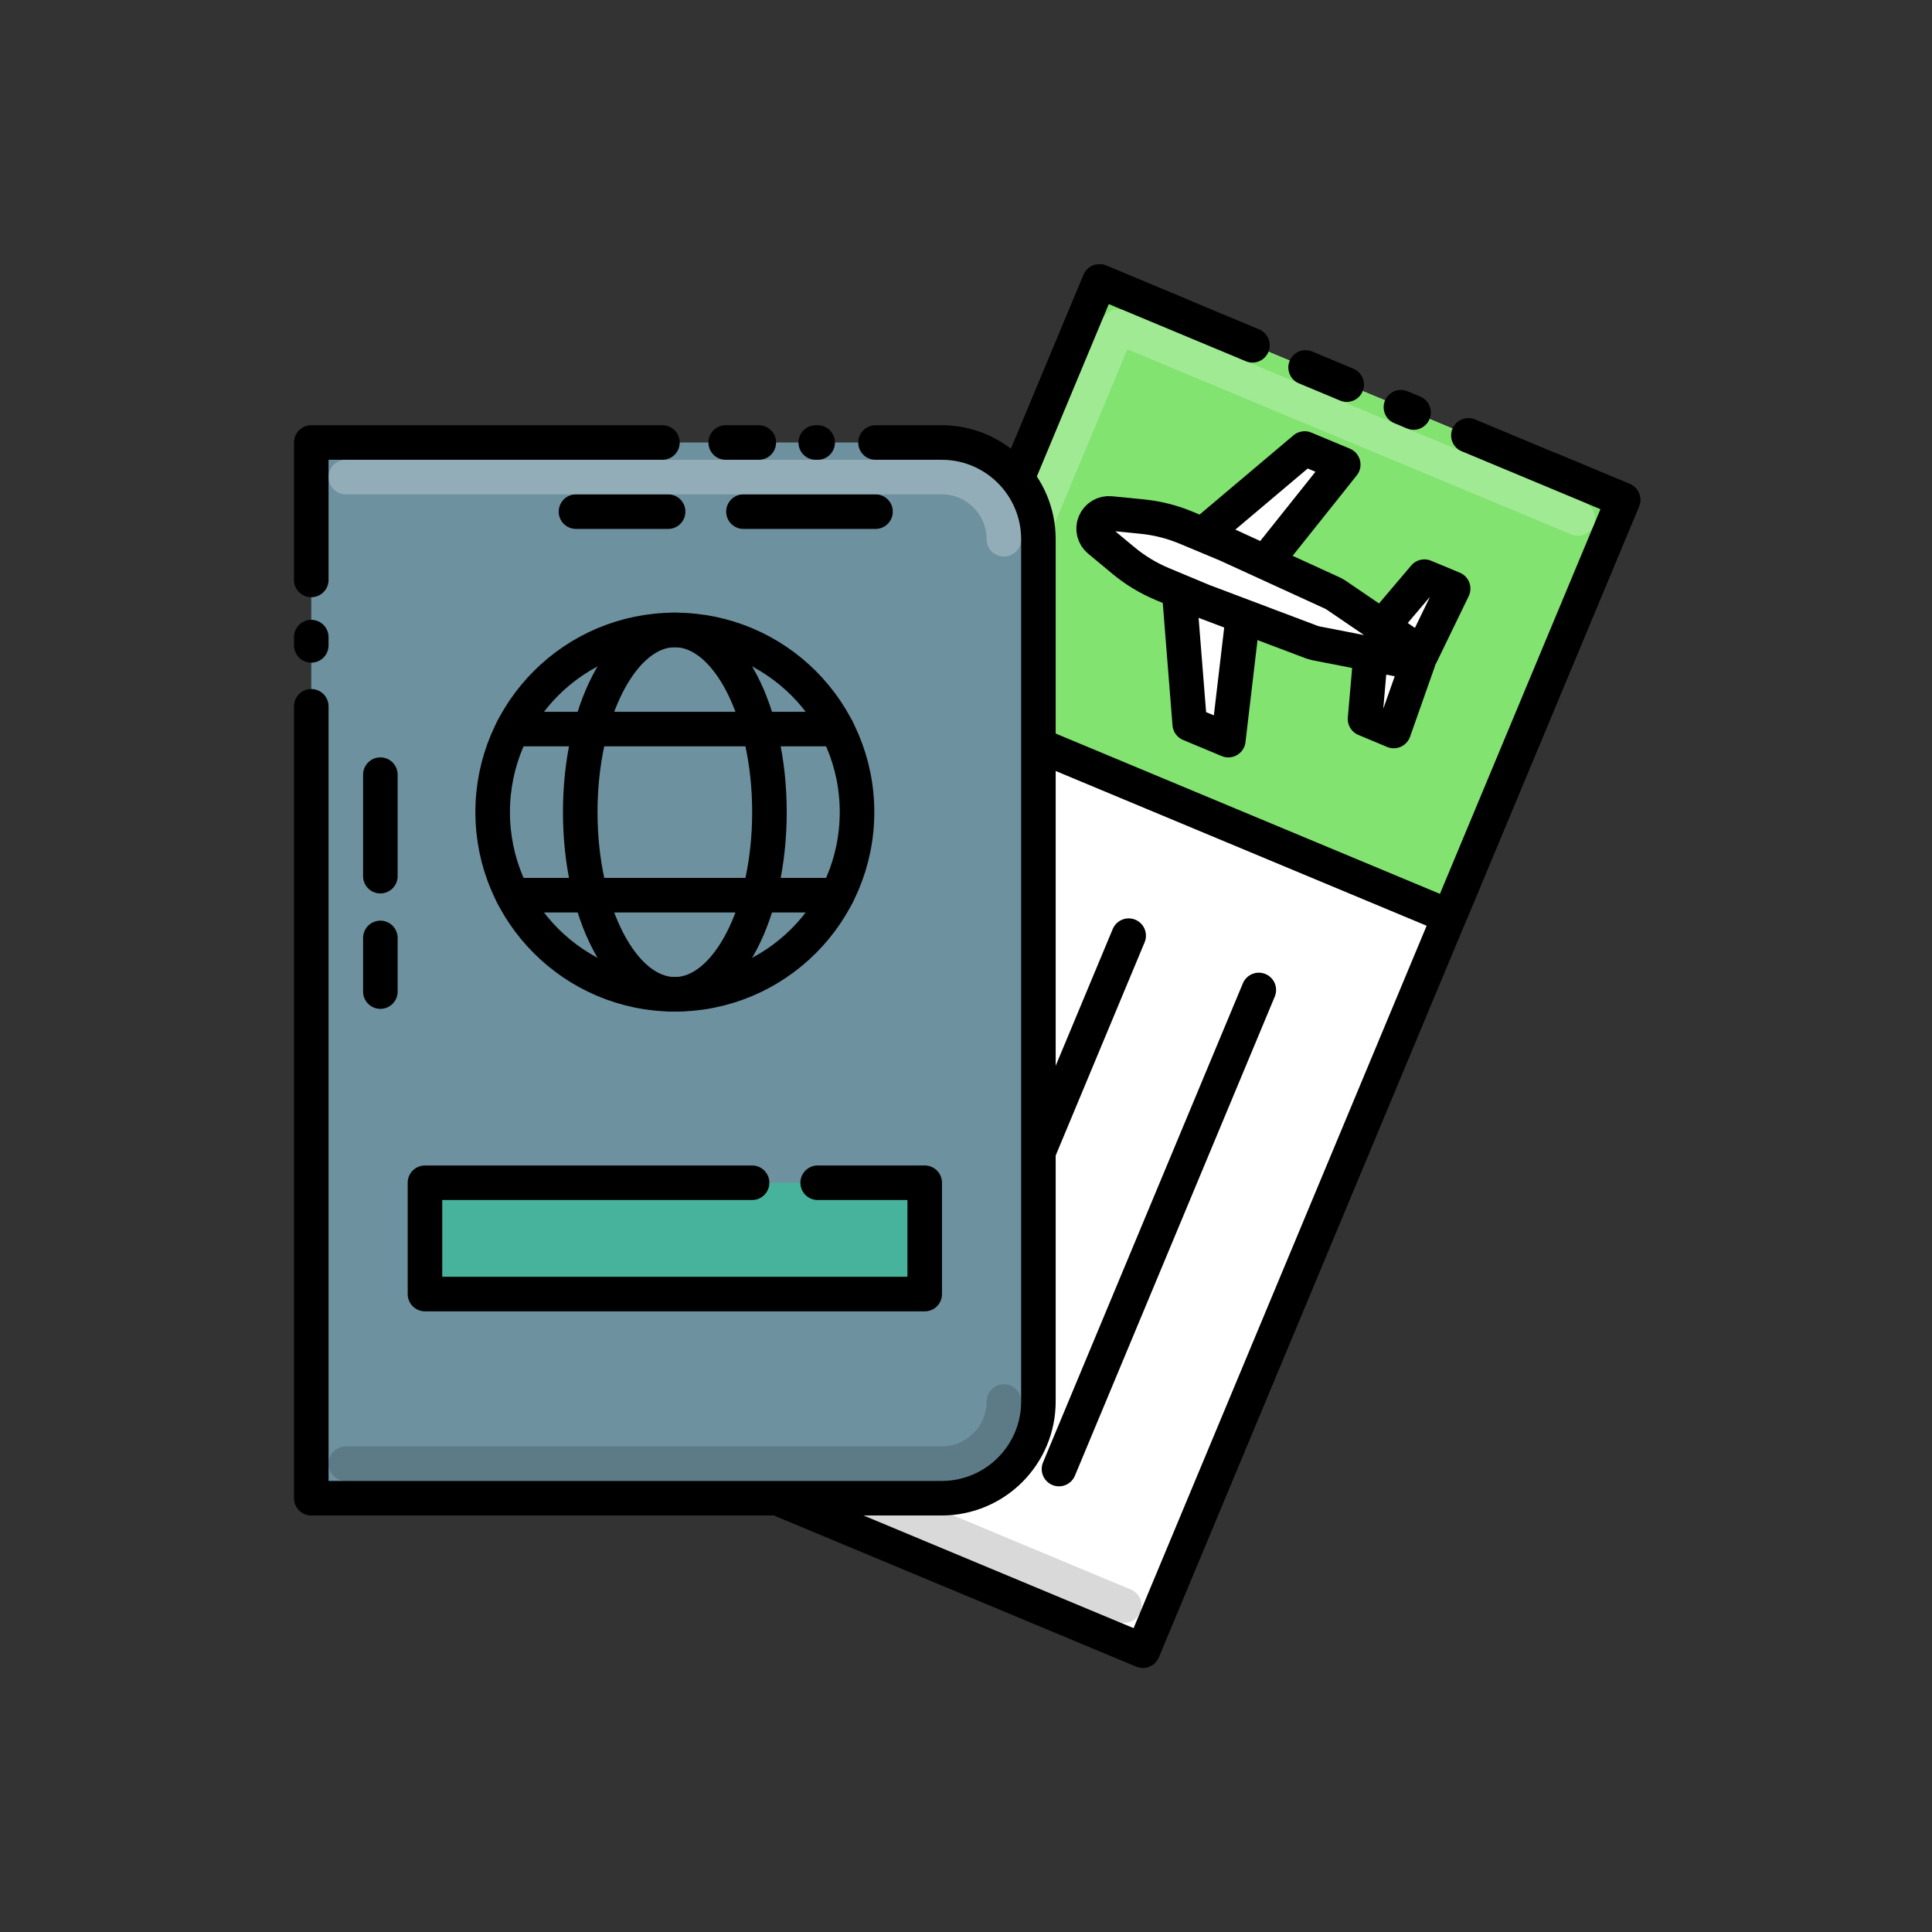 <?xml version="1.0" encoding="utf-8"?>
<!-- Generator: Adobe Illustrator 24.1.0, SVG Export Plug-In . SVG Version: 6.00 Build 0)  -->
<svg version="1.1" id="Layer_1" xmlns="http://www.w3.org/2000/svg" xmlns:xlink="http://www.w3.org/1999/xlink" x="0px" y="0px"
	 viewBox="0 0 512 512" style="enable-background:new 0 0 512 512;" xml:space="preserve">
<rect x="0" y="0" width="512" height="512" fill="#333333" stroke="none"/>
<style type="text/css">
	.st0{fill:#FFFFFF;}
	.st1{fill:none;stroke:#000000;stroke-width:9.156;stroke-linecap:round;stroke-linejoin:round;stroke-miterlimit:10;}
	
		.st2{opacity:0.15;fill:none;stroke:#000000;stroke-width:9.156;stroke-linecap:round;stroke-linejoin:round;stroke-miterlimit:10;}
	.st3{fill:#82E370;}
	
		.st4{opacity:0.25;fill:none;stroke:#FFFFFF;stroke-width:9.156;stroke-linecap:round;stroke-linejoin:round;stroke-miterlimit:10;}
	.st5{fill:#FFFFFF;stroke:#000000;stroke-width:9.156;stroke-linecap:round;stroke-linejoin:round;stroke-miterlimit:10;}
	.st6{fill:#6D919F;}
	.st7{fill:#47B39C;}
</style>
<g>
	<g>
		
			<rect x="131.9" y="180.86" transform="matrix(0.385 -0.923 0.923 0.385 -53.559 431.677)" class="st0" width="330.46" height="150.33"/>
		<polyline class="st1" points="410.79,124.41 430.12,132.47 302.88,437.46 164.15,379.58 291.38,74.6 312.4,83.36 		"/>
		<line class="st2" x1="297.96" y1="425.48" x2="176.12" y2="374.65"/>
		
			<rect x="277.91" y="83.57" transform="matrix(0.385 -0.923 0.923 0.385 61.194 409.303)" class="st3" width="119.62" height="150.33"/>
		<line class="st1" x1="371.26" y1="107.92" x2="374.61" y2="109.32"/>
		<line class="st1" x1="346" y1="97.38" x2="356.89" y2="101.93"/>
		<polyline class="st1" points="389.14,115.38 430.12,132.47 384.06,242.87 245.32,184.99 291.38,74.6 331.91,91.51 		"/>
		<polyline class="st4" points="257.3,180.07 296.3,86.57 418.14,137.4 		"/>
		<g>
			<g>
				<polygon class="st5" points="365.77,166.63 376.6,173.53 385.1,155.99 377.48,152.82 				"/>
				<polygon class="st5" points="361.75,190.54 369.36,193.72 375.84,175.34 363.32,172.5 				"/>
			</g>
			<g>
				<g>
					<polygon class="st5" points="325.52,196.14 329.46,162.69 312.4,155.57 315.29,191.87 					"/>
				</g>
				<g>
					<polygon class="st5" points="355.97,123.13 334.97,149.47 317.91,142.35 345.74,118.86 					"/>
				</g>
			</g>
			<path class="st5" d="M291.28,143.19l6.43,5.34c3.13,2.6,6.63,4.72,10.39,6.28l10.73,4.48l28.02,10.58
				c0.9,0.38,1.85,0.64,2.81,0.79l23.63,4.61c0.86,0.08,1.67-0.41,2.01-1.21h0c0.33-0.8,0.11-1.72-0.55-2.27l-19.9-13.55
				c-0.78-0.58-1.64-1.07-2.54-1.44l-27.23-12.47l-10.73-4.48c-3.76-1.57-7.72-2.57-11.77-2.96l-8.32-0.82
				c-1.77-0.17-3.44,0.83-4.13,2.47v0C289.44,140.16,289.91,142.05,291.28,143.19z"/>
		</g>
		<line class="st1" x1="211.66" y1="360.53" x2="264.63" y2="233.57"/>
		<line class="st1" x1="246.15" y1="374.92" x2="299.11" y2="247.96"/>
		<line class="st1" x1="280.64" y1="389.31" x2="333.6" y2="262.35"/>
	</g>
	<path class="st6" d="M249.55,397.04H82.49V117.27h167.06c14.16,0,25.64,11.48,25.64,25.64V371.4
		C275.19,385.56,263.71,397.04,249.55,397.04z"/>
	<line class="st1" x1="216.18" y1="117.27" x2="216.69" y2="117.27"/>
	<line class="st1" x1="192.32" y1="117.27" x2="201.09" y2="117.27"/>
	<polyline class="st1" points="82.49,153.69 82.49,117.27 175.55,117.27 	"/>
	<line class="st1" x1="82.49" y1="171.03" x2="82.49" y2="168.84"/>
	<path class="st1" d="M232.02,117.27h17.53c14.16,0,25.64,11.48,25.64,25.64V371.4c0,14.16-11.48,25.64-25.64,25.64H82.49V187.18"/>
	<line class="st1" x1="152.64" y1="135.59" x2="177.06" y2="135.59"/>
	<line class="st1" x1="100.8" y1="232.19" x2="100.8" y2="205.29"/>
	<line class="st1" x1="100.8" y1="262.78" x2="100.8" y2="248.56"/>
	<line class="st1" x1="197.02" y1="135.59" x2="232.02" y2="135.59"/>
	<path class="st4" d="M91.65,126.43h157.91c9.09,0,16.48,7.39,16.48,16.48"/>
	<path class="st2" d="M266.04,371.4c0,9.09-7.39,16.48-16.48,16.48H91.65"/>
	<rect x="112.62" y="313.44" class="st7" width="132.44" height="29.5"/>
	<polyline class="st1" points="199.31,313.44 112.62,313.44 112.62,342.94 245.06,342.94 245.06,313.44 216.69,313.44 	"/>
	<g>
		<circle class="st1" cx="178.84" cy="215.22" r="48.28"/>
		<ellipse class="st1" cx="178.84" cy="215.22" rx="25.07" ry="48.28"/>
		<line class="st1" x1="135.87" y1="193.21" x2="221.82" y2="193.21"/>
		<line class="st1" x1="135.87" y1="237.23" x2="221.82" y2="237.23"/>
	</g>
</g>
</svg>
